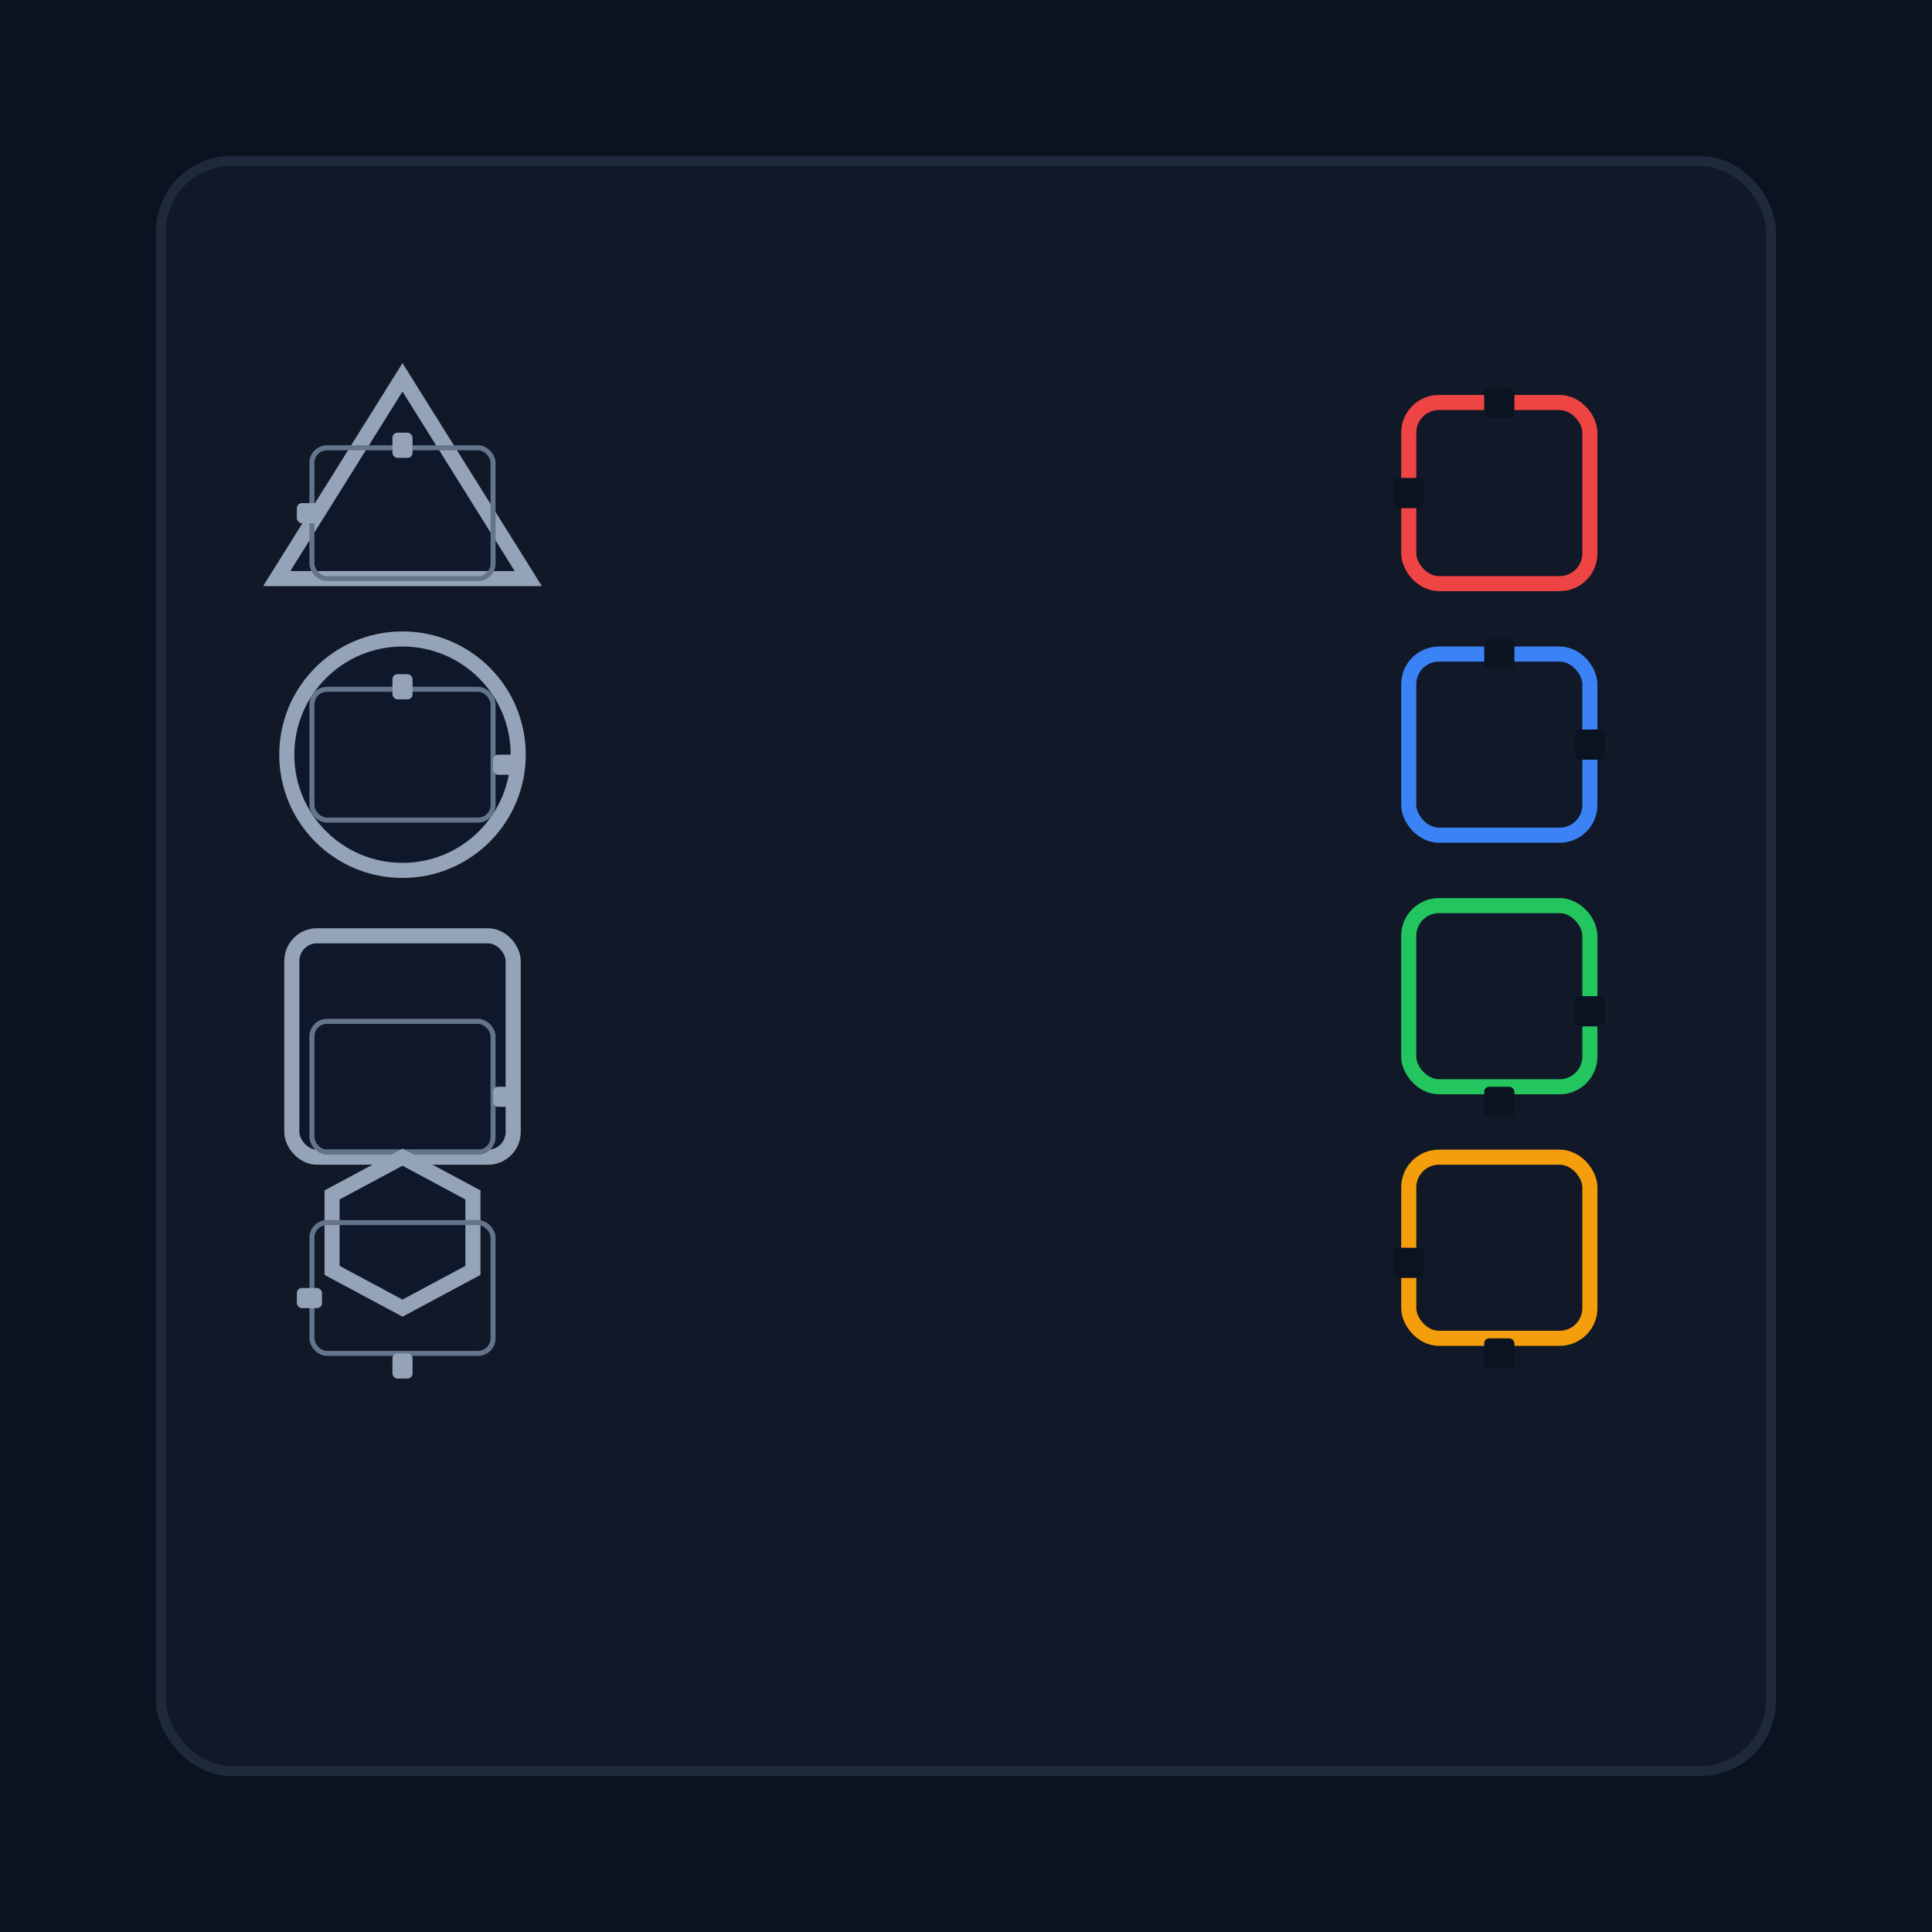 <svg xmlns="http://www.w3.org/2000/svg" width="768" height="768" viewBox="0 0 768 768">
  <defs>
    <style>
      .bg{fill:#0b1220}
      .panel{fill:#111827;stroke:#1e293b;stroke-width:4}
      .shape{fill:#0f172a;stroke:#94a3b8;stroke-width:6}
      .frame{fill:none;stroke:#64748b;stroke-width:2}
      .tick{fill:#94a3b8}
      .sock{fill:none;stroke-width:6}
      .notch{fill:#0b1220}
    </style>
  </defs>

  <rect class="bg" width="768" height="768"></rect>
  <rect class="panel" x="64" y="64" width="640" height="640" rx="28"></rect>

  <!-- LEFT SHAPES + tiny 2x2 frames with ticks
       Gray code: 00(top,left), 01(top,right), 11(bottom,right), 10(bottom,left) -->

  <!-- TRIANGLE (code 00) -> RED -->
  <polygon class="shape" points="160,150 210,230 110,230"></polygon>
  <rect class="frame" x="124" y="178" width="72" height="52" rx="6"></rect>
  <rect class="tick" x="156" y="172" width="8" height="10" rx="2"></rect>   <!-- top -->
  <rect class="tick" x="118" y="200" width="10" height="8" rx="2"></rect>  <!-- left -->

  <!-- CIRCLE (code 01) -> BLUE -->
  <circle class="shape" cx="160" cy="300" r="46"></circle>
  <rect class="frame" x="124" y="274" width="72" height="52" rx="6"></rect>
  <rect class="tick" x="156" y="268" width="8" height="10" rx="2"></rect>   <!-- top -->
  <rect class="tick" x="196" y="300" width="10" height="8" rx="2"></rect>  <!-- right -->

  <!-- SQUARE (code 11) -> GREEN -->
  <rect class="shape" x="116" y="372" width="88" height="88" rx="10"></rect>
  <rect class="frame" x="124" y="406" width="72" height="52" rx="6"></rect>
  <rect class="tick" x="156" y="458" width="8" height="10" rx="2"></rect>   <!-- bottom -->
  <rect class="tick" x="196" y="432" width="10" height="8" rx="2"></rect>  <!-- right -->

  <!-- HEXAGON (code 10) -> YELLOW -->
  <polygon class="shape" points="160,520 188,505 188,475 160,460 132,475 132,505"></polygon>
  <rect class="frame" x="124" y="486" width="72" height="52" rx="6"></rect>
  <rect class="tick" x="156" y="538" width="8" height="10" rx="2"></rect>   <!-- bottom -->
  <rect class="tick" x="118" y="512" width="10" height="8" rx="2"></rect>  <!-- left -->

  <!-- RIGHT SOCKETS with matching two-edge notches -->
  <g transform="translate(560,160)">
    <!-- RED (00: top + left) -->
    <rect class="sock" stroke="#ef4444" x="0" y="0" width="72" height="72" rx="12"></rect>
    <rect class="notch" x="30" y="-6" width="12" height="12" rx="2"></rect>
    <rect class="notch" x="-6" y="30" width="12" height="12" rx="2"></rect>

    <!-- BLUE (01: top + right) -->
    <rect class="sock" stroke="#3b82f6" x="0" y="100" width="72" height="72" rx="12"></rect>
    <rect class="notch" x="30" y="94" width="12" height="12" rx="2"></rect>
    <rect class="notch" x="66" y="130" width="12" height="12" rx="2"></rect>

    <!-- GREEN (11: bottom + right) -->
    <rect class="sock" stroke="#22c55e" x="0" y="200" width="72" height="72" rx="12"></rect>
    <rect class="notch" x="30" y="272" width="12" height="12" rx="2"></rect>
    <rect class="notch" x="66" y="236" width="12" height="12" rx="2"></rect>

    <!-- YELLOW (10: bottom + left) -->
    <rect class="sock" stroke="#f59e0b" x="0" y="300" width="72" height="72" rx="12"></rect>
    <rect class="notch" x="30" y="372" width="12" height="12" rx="2"></rect>
    <rect class="notch" x="-6" y="336" width="12" height="12" rx="2"></rect>
  </g>
</svg>
